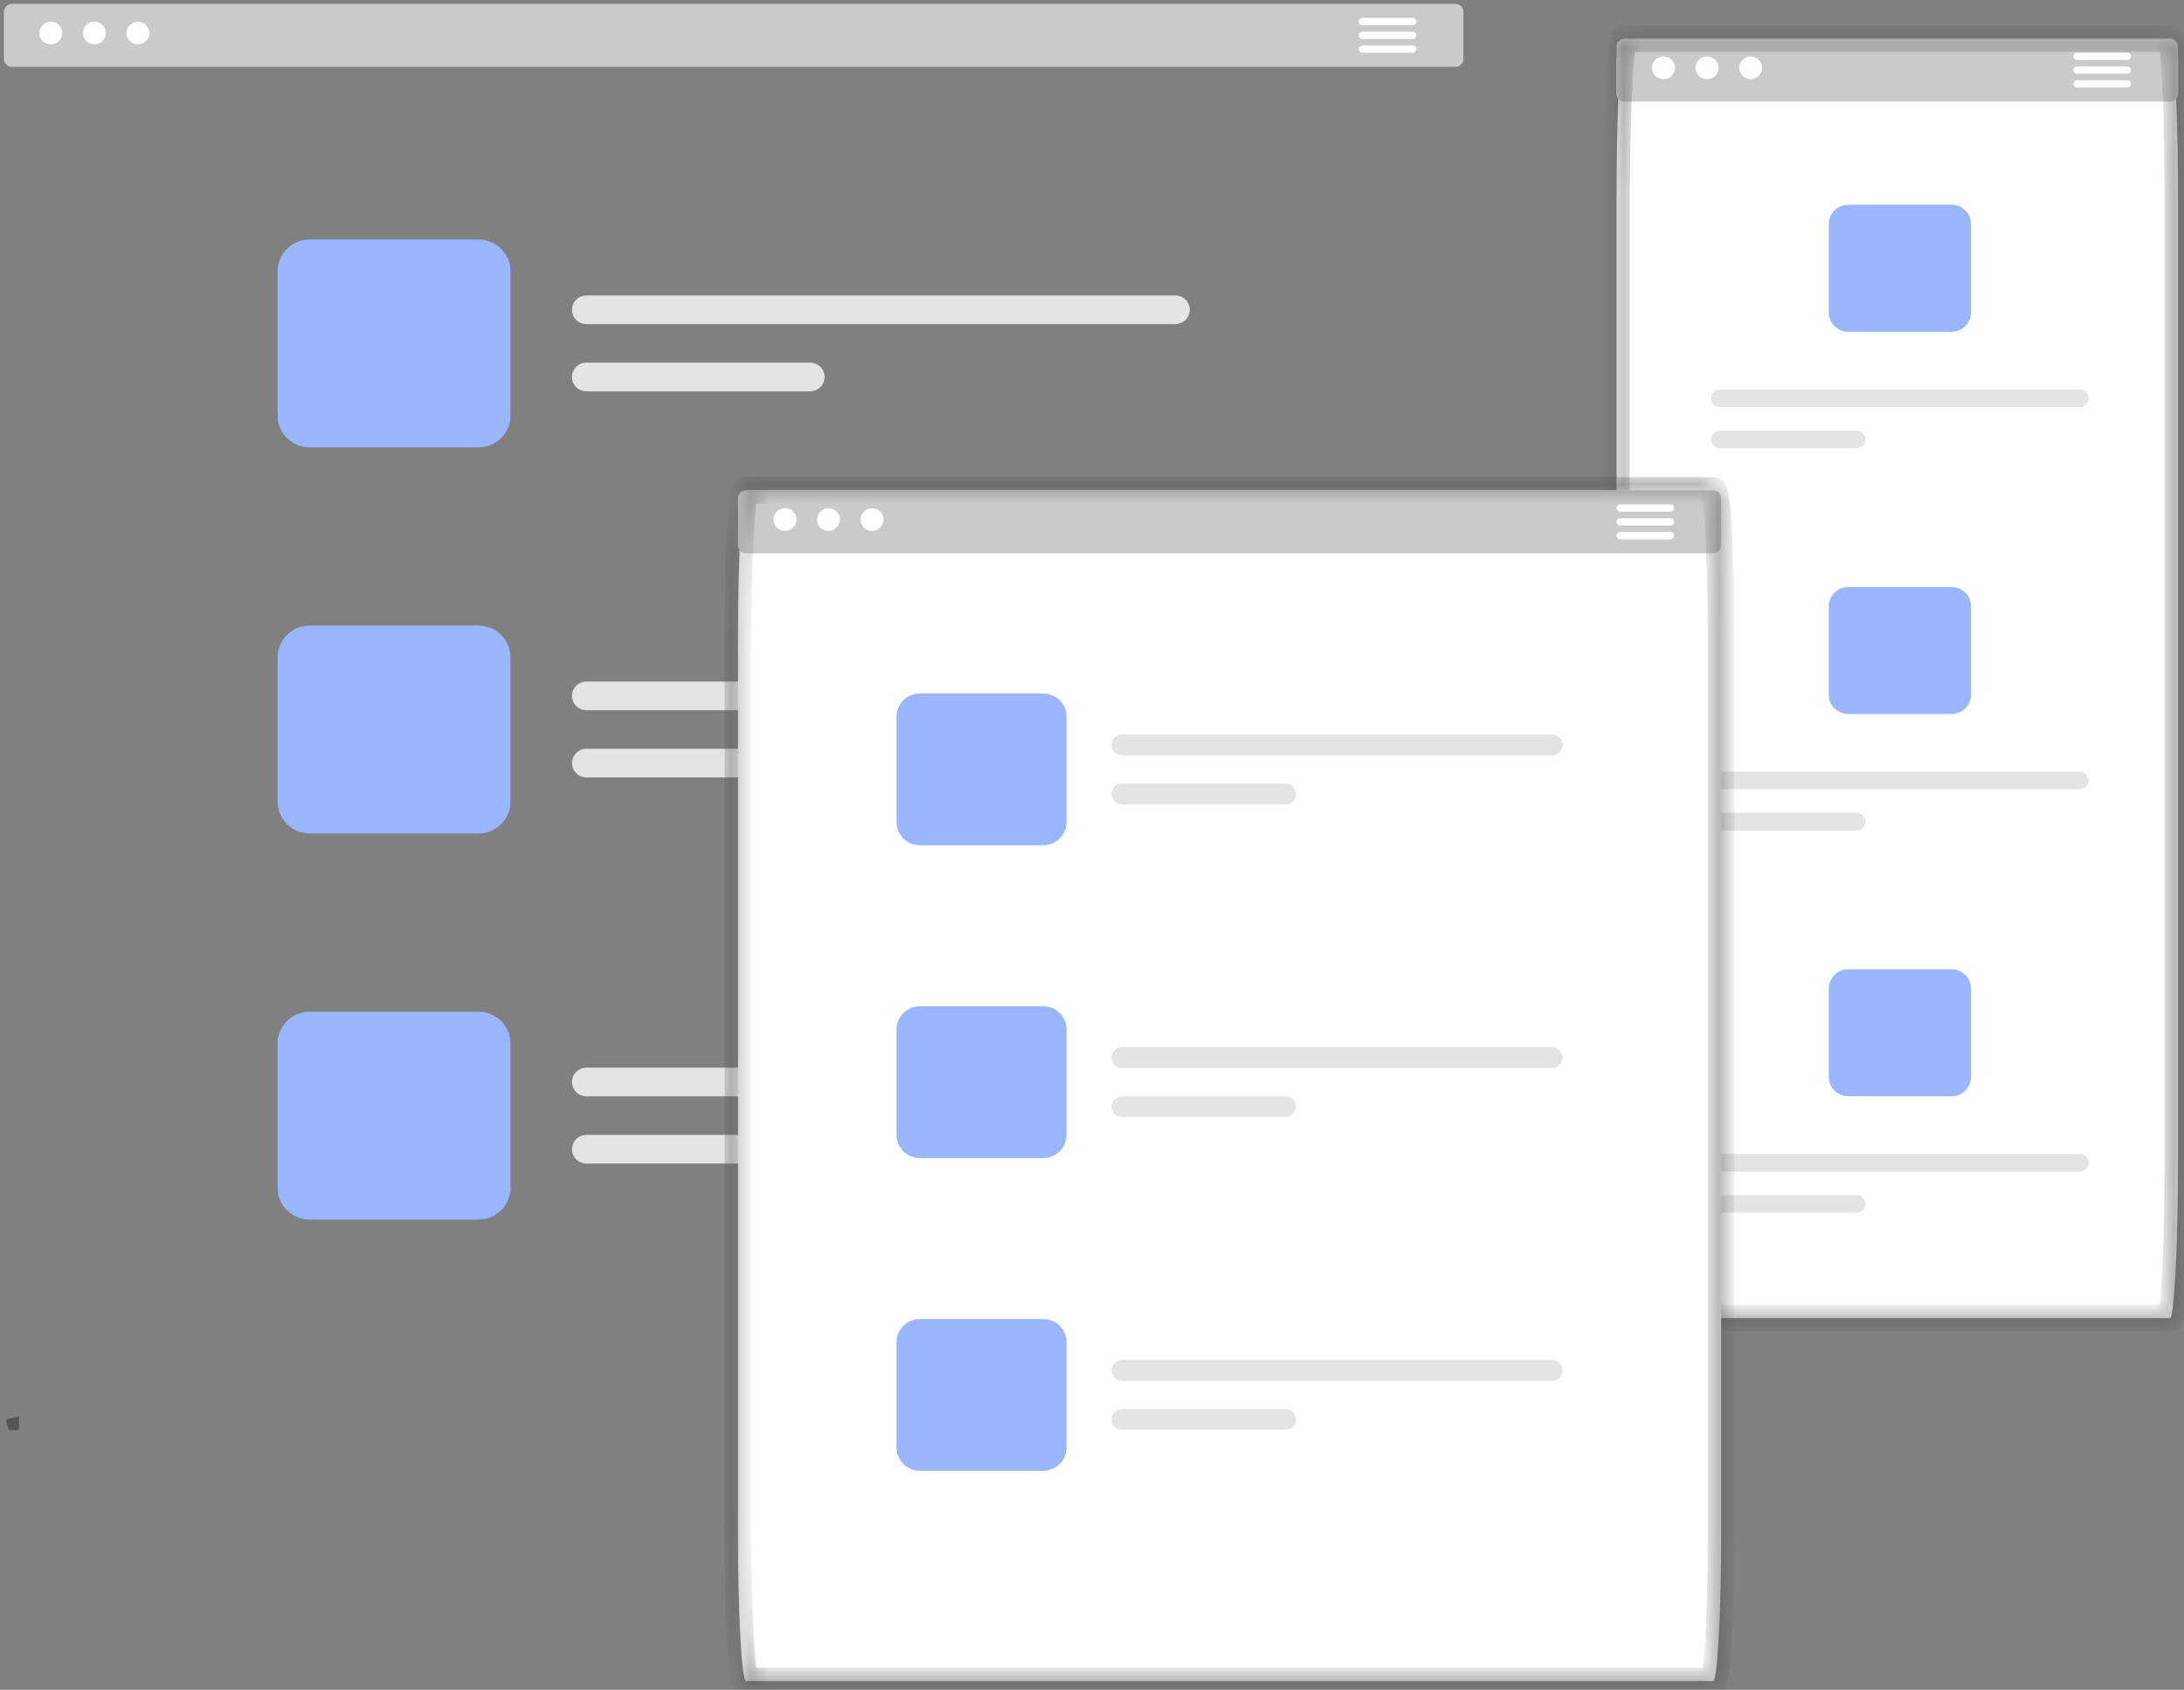 <svg width="115" height="89" viewBox="0 0 115 89" fill="none" xmlns="http://www.w3.org/2000/svg">
<rect x="0" y="0" width="115" height="89" fill="#808080" stroke="none"/>
<path d="M114.684 3.05H85.12V4.931C85.119 5.027 85.153 5.121 85.214 5.195C85.155 6.666 85.12 8.543 85.12 10.582V60.875C85.12 65.589 85.311 69.424 85.545 69.424H114.258C114.492 69.424 114.684 65.589 114.684 60.875V10.582C114.684 8.543 114.649 6.666 114.589 5.195C114.651 5.121 114.684 5.027 114.684 4.931L114.684 3.05Z" fill="white"/>
<path d="M114.258 2.033H85.545C85.433 2.033 85.325 2.078 85.245 2.157C85.165 2.236 85.12 2.343 85.12 2.454V4.931C85.119 5.027 85.153 5.121 85.214 5.196C85.254 5.244 85.305 5.284 85.362 5.311C85.419 5.338 85.482 5.352 85.545 5.352H114.258C114.321 5.352 114.384 5.338 114.441 5.311C114.499 5.284 114.549 5.244 114.589 5.196C114.651 5.121 114.684 5.027 114.684 4.931V2.454C114.683 2.343 114.638 2.236 114.559 2.157C114.479 2.078 114.371 2.033 114.258 2.033V2.033Z" fill="#CACACA"/>
<path d="M87.591 4.169C87.925 4.169 88.195 3.902 88.195 3.571C88.195 3.241 87.925 2.974 87.591 2.974C87.257 2.974 86.987 3.241 86.987 3.571C86.987 3.902 87.257 4.169 87.591 4.169Z" fill="white"/>
<path d="M89.885 4.169C90.219 4.169 90.49 3.902 90.49 3.571C90.49 3.241 90.219 2.974 89.885 2.974C89.552 2.974 89.281 3.241 89.281 3.571C89.281 3.902 89.552 4.169 89.885 4.169Z" fill="white"/>
<path d="M92.18 4.169C92.513 4.169 92.784 3.902 92.784 3.571C92.784 3.241 92.513 2.974 92.18 2.974C91.846 2.974 91.575 3.241 91.575 3.571C91.575 3.902 91.846 4.169 92.18 4.169Z" fill="white"/>
<path d="M112.011 2.774H109.369C109.317 2.775 109.267 2.795 109.231 2.831C109.194 2.868 109.174 2.916 109.173 2.968C109.173 2.997 109.18 3.026 109.194 3.051C109.21 3.084 109.234 3.111 109.265 3.131C109.296 3.15 109.332 3.161 109.369 3.161H112.011C112.048 3.161 112.084 3.151 112.115 3.131C112.147 3.112 112.172 3.084 112.188 3.051C112.2 3.025 112.207 2.996 112.206 2.968C112.206 2.942 112.201 2.917 112.191 2.894C112.181 2.87 112.167 2.849 112.149 2.831C112.131 2.813 112.109 2.799 112.085 2.789C112.062 2.779 112.036 2.774 112.011 2.774V2.774Z" fill="white"/>
<path d="M112.011 3.5H109.369C109.317 3.5 109.267 3.52 109.231 3.557C109.194 3.593 109.173 3.642 109.173 3.693C109.173 3.744 109.194 3.794 109.231 3.83C109.267 3.866 109.317 3.886 109.369 3.886H112.011C112.062 3.886 112.112 3.866 112.149 3.83C112.185 3.794 112.206 3.744 112.206 3.693C112.206 3.642 112.185 3.593 112.149 3.557C112.112 3.52 112.062 3.5 112.011 3.5V3.5Z" fill="white"/>
<path d="M112.011 4.226H109.369C109.317 4.226 109.267 4.246 109.231 4.282C109.194 4.318 109.173 4.368 109.173 4.419C109.173 4.47 109.194 4.519 109.231 4.555C109.267 4.592 109.317 4.612 109.369 4.612H112.011C112.062 4.612 112.112 4.592 112.149 4.555C112.185 4.519 112.206 4.47 112.206 4.419C112.206 4.368 112.185 4.318 112.149 4.282C112.112 4.246 112.062 4.226 112.011 4.226V4.226Z" fill="white"/>
<path d="M102.759 10.782H97.323C97.05 10.782 96.788 10.889 96.596 11.08C96.403 11.271 96.294 11.529 96.294 11.799V16.456C96.295 16.726 96.403 16.984 96.596 17.175C96.789 17.365 97.05 17.473 97.323 17.473H102.759C103.031 17.472 103.292 17.365 103.485 17.174C103.677 16.984 103.786 16.726 103.787 16.456V11.799C103.786 11.53 103.678 11.271 103.485 11.081C103.292 10.89 103.031 10.783 102.759 10.782Z" fill="#99B6FF"/>
<path d="M109.513 20.516H90.567C90.443 20.516 90.324 20.564 90.236 20.651C90.149 20.737 90.1 20.855 90.1 20.977C90.1 21.1 90.149 21.217 90.236 21.304C90.324 21.39 90.443 21.439 90.567 21.439H109.513C109.637 21.439 109.755 21.39 109.843 21.304C109.93 21.217 109.98 21.1 109.98 20.977C109.98 20.855 109.93 20.737 109.843 20.651C109.755 20.564 109.637 20.516 109.513 20.516V20.516Z" fill="#E4E4E4"/>
<path d="M97.763 22.68H90.567C90.443 22.68 90.324 22.728 90.236 22.815C90.149 22.901 90.1 23.019 90.1 23.141C90.1 23.264 90.149 23.381 90.236 23.468C90.324 23.554 90.443 23.603 90.567 23.603H97.763C97.886 23.603 98.005 23.554 98.093 23.468C98.18 23.381 98.229 23.264 98.229 23.141C98.229 23.019 98.18 22.901 98.093 22.815C98.005 22.728 97.886 22.68 97.763 22.68V22.68Z" fill="#E4E4E4"/>
<path d="M102.759 30.916H97.323C97.05 30.916 96.788 31.023 96.596 31.214C96.403 31.405 96.294 31.663 96.294 31.933V36.59C96.295 36.859 96.403 37.118 96.596 37.308C96.789 37.499 97.05 37.606 97.323 37.607H102.759C103.031 37.606 103.292 37.499 103.485 37.308C103.677 37.117 103.786 36.859 103.787 36.59V31.933C103.786 31.663 103.678 31.405 103.485 31.214C103.292 31.024 103.031 30.916 102.759 30.916Z" fill="#99B6FF"/>
<path d="M109.513 40.648H90.567C90.443 40.648 90.324 40.697 90.236 40.784C90.149 40.87 90.1 40.988 90.1 41.11C90.1 41.233 90.149 41.35 90.236 41.437C90.324 41.523 90.443 41.572 90.567 41.572H109.513C109.637 41.572 109.755 41.523 109.843 41.437C109.93 41.35 109.98 41.233 109.98 41.11C109.98 40.988 109.93 40.87 109.843 40.784C109.755 40.697 109.637 40.648 109.513 40.648V40.648Z" fill="#E4E4E4"/>
<path d="M97.763 42.812H90.567C90.443 42.812 90.324 42.861 90.236 42.948C90.149 43.034 90.1 43.152 90.1 43.274C90.1 43.397 90.149 43.514 90.236 43.601C90.324 43.687 90.443 43.736 90.567 43.736H97.763C97.886 43.736 98.005 43.687 98.093 43.601C98.18 43.514 98.229 43.397 98.229 43.274C98.229 43.152 98.18 43.034 98.093 42.948C98.005 42.861 97.886 42.812 97.763 42.812V42.812Z" fill="#E4E4E4"/>
<path d="M102.759 51.049H97.323C97.05 51.049 96.788 51.156 96.596 51.347C96.403 51.537 96.294 51.796 96.294 52.066V56.723C96.295 56.992 96.403 57.251 96.596 57.441C96.789 57.632 97.05 57.739 97.323 57.739H102.759C103.031 57.739 103.292 57.631 103.485 57.441C103.677 57.25 103.786 56.992 103.787 56.723V52.066C103.786 51.796 103.678 51.538 103.485 51.347C103.292 51.157 103.031 51.049 102.759 51.049V51.049Z" fill="#99B6FF"/>
<path d="M109.513 60.781H90.567C90.443 60.781 90.324 60.83 90.236 60.916C90.149 61.003 90.1 61.12 90.1 61.243C90.1 61.365 90.149 61.483 90.236 61.569C90.324 61.656 90.443 61.705 90.567 61.705H109.513C109.637 61.705 109.755 61.656 109.843 61.569C109.93 61.483 109.98 61.365 109.98 61.243C109.98 61.12 109.93 61.003 109.843 60.916C109.755 60.83 109.637 60.781 109.513 60.781V60.781Z" fill="#E4E4E4"/>
<path d="M97.763 62.946H90.567C90.443 62.946 90.324 62.995 90.236 63.081C90.149 63.168 90.1 63.285 90.1 63.408C90.1 63.53 90.149 63.648 90.236 63.734C90.324 63.821 90.443 63.87 90.567 63.87H97.763C97.886 63.87 98.005 63.821 98.093 63.734C98.18 63.648 98.229 63.53 98.229 63.408C98.229 63.285 98.18 63.168 98.093 63.081C98.005 62.995 97.886 62.946 97.763 62.946Z" fill="#E4E4E4"/>
<path d="M76.633 0.203H0.631C0.518 0.203 0.41 0.248 0.331 0.327C0.251 0.406 0.206 0.513 0.206 0.624V3.101C0.205 3.204 0.244 3.304 0.315 3.38C0.354 3.424 0.403 3.46 0.457 3.485C0.512 3.509 0.571 3.522 0.631 3.522H76.633C76.693 3.522 76.752 3.509 76.806 3.485C76.861 3.46 76.91 3.424 76.949 3.38C77.02 3.304 77.059 3.204 77.058 3.101V0.624C77.058 0.513 77.013 0.406 76.933 0.327C76.854 0.248 76.746 0.203 76.633 0.203V0.203Z" fill="#CACACA"/>
<path d="M2.677 2.339C3.011 2.339 3.281 2.072 3.281 1.741C3.281 1.411 3.011 1.144 2.677 1.144C2.343 1.144 2.073 1.411 2.073 1.741C2.073 2.072 2.343 2.339 2.677 2.339Z" fill="white"/>
<path d="M4.971 2.339C5.305 2.339 5.575 2.072 5.575 1.741C5.575 1.411 5.305 1.144 4.971 1.144C4.637 1.144 4.366 1.411 4.366 1.741C4.366 2.072 4.637 2.339 4.971 2.339Z" fill="white"/>
<path d="M7.265 2.339C7.599 2.339 7.87 2.072 7.87 1.741C7.87 1.411 7.599 1.144 7.265 1.144C6.931 1.144 6.661 1.411 6.661 1.741C6.661 2.072 6.931 2.339 7.265 2.339Z" fill="white"/>
<path d="M74.385 0.943H71.743C71.691 0.943 71.642 0.964 71.605 1C71.568 1.036 71.548 1.085 71.548 1.137C71.548 1.188 71.568 1.237 71.605 1.273C71.642 1.309 71.691 1.33 71.743 1.33H74.385C74.437 1.33 74.487 1.309 74.523 1.273C74.56 1.237 74.58 1.188 74.58 1.137C74.58 1.085 74.56 1.036 74.523 1C74.487 0.964 74.437 0.943 74.385 0.943Z" fill="white"/>
<path d="M74.385 1.67H71.743C71.691 1.67 71.642 1.69 71.605 1.727C71.568 1.763 71.548 1.812 71.548 1.863C71.548 1.914 71.568 1.964 71.605 2C71.642 2.036 71.691 2.056 71.743 2.056H74.385C74.437 2.056 74.487 2.036 74.523 2C74.56 1.964 74.58 1.914 74.58 1.863C74.58 1.812 74.56 1.763 74.523 1.727C74.487 1.69 74.437 1.67 74.385 1.67V1.67Z" fill="white"/>
<path d="M74.385 2.396H71.743C71.691 2.396 71.642 2.416 71.605 2.452C71.568 2.488 71.548 2.537 71.548 2.589C71.548 2.64 71.568 2.689 71.605 2.725C71.642 2.762 71.691 2.782 71.743 2.782H74.385C74.437 2.782 74.487 2.762 74.523 2.725C74.56 2.689 74.58 2.64 74.58 2.589C74.58 2.537 74.56 2.488 74.523 2.452C74.487 2.416 74.437 2.396 74.385 2.396V2.396Z" fill="white"/>
<path d="M25.197 12.613H16.302C15.856 12.614 15.429 12.789 15.114 13.101C14.798 13.413 14.621 13.836 14.62 14.277V21.897C14.621 22.338 14.798 22.761 15.114 23.073C15.429 23.384 15.856 23.56 16.302 23.56H25.197C25.642 23.56 26.07 23.384 26.385 23.073C26.701 22.761 26.878 22.338 26.878 21.897V14.277C26.878 13.836 26.701 13.413 26.385 13.101C26.07 12.789 25.642 12.614 25.197 12.613V12.613Z" fill="#99B6FF"/>
<path d="M61.883 15.56H30.882C30.679 15.56 30.485 15.639 30.342 15.781C30.198 15.922 30.118 16.115 30.118 16.315C30.118 16.515 30.198 16.708 30.342 16.849C30.485 16.991 30.679 17.071 30.882 17.071H61.883C62.085 17.071 62.279 16.991 62.423 16.849C62.566 16.708 62.647 16.515 62.647 16.315C62.647 16.115 62.566 15.922 62.423 15.781C62.279 15.639 62.085 15.56 61.883 15.56V15.56Z" fill="#E4E4E4"/>
<path d="M0.599 74.956L0.751 74.915V75.072H0.636C0.627 75.051 0.614 75.015 0.599 74.956Z" stroke="#555555" stroke-width="0.5"/>
<path d="M42.657 19.1H30.882C30.679 19.1 30.485 19.179 30.342 19.321C30.198 19.463 30.118 19.655 30.118 19.855C30.118 20.055 30.198 20.248 30.342 20.389C30.485 20.531 30.679 20.611 30.882 20.611H42.657C42.859 20.611 43.053 20.531 43.197 20.389C43.34 20.248 43.42 20.055 43.42 19.855C43.42 19.655 43.34 19.463 43.197 19.321C43.053 19.179 42.859 19.1 42.657 19.1V19.1Z" fill="#E4E4E4"/>
<path d="M25.197 32.949H16.302C15.856 32.95 15.429 33.125 15.114 33.437C14.798 33.749 14.621 34.172 14.62 34.613V42.233C14.621 42.674 14.798 43.097 15.114 43.408C15.429 43.72 15.856 43.896 16.302 43.896H25.197C25.642 43.896 26.07 43.72 26.385 43.408C26.701 43.097 26.878 42.674 26.878 42.233V34.613C26.878 34.172 26.701 33.749 26.385 33.437C26.07 33.125 25.642 32.95 25.197 32.949V32.949Z" fill="#99B6FF"/>
<mask id="path-30-inside-1_231_2227" fill="white">
<path d="M114.258 69.628H85.545C85.322 69.628 85.174 69.628 85.039 66.927C84.959 65.307 84.914 63.157 84.914 60.875V10.583C84.914 8.612 84.948 6.695 85.009 5.188C85.047 4.282 85.091 3.557 85.139 3.032C85.234 2.004 85.323 1.83 85.545 1.83H114.258C114.48 1.83 114.57 2.004 114.664 3.032C114.712 3.559 114.756 4.284 114.794 5.187L114.794 5.188C114.855 6.694 114.889 8.61 114.889 10.583V60.875C114.889 63.158 114.845 65.307 114.764 66.927C114.629 69.628 114.482 69.628 114.258 69.628ZM85.662 69.221H114.141C114.29 68.665 114.478 65.648 114.478 60.875V10.583C114.478 8.615 114.444 6.705 114.383 5.204H114.383C114.346 4.308 114.302 3.589 114.255 3.069C114.236 2.789 114.198 2.511 114.139 2.237H85.664C85.606 2.511 85.567 2.789 85.549 3.069C85.501 3.587 85.458 4.306 85.42 5.204C85.359 6.706 85.325 8.617 85.325 10.583V60.875C85.325 65.648 85.513 68.665 85.662 69.221Z"/>
</mask>
<path d="M85.039 66.927L85.539 66.903L85.539 66.903L85.039 66.927ZM85.009 5.188L84.509 5.166L84.509 5.167L85.009 5.188ZM85.139 3.032L84.641 2.986L84.641 2.986L85.139 3.032ZM114.664 3.032L115.162 2.986L115.162 2.986L114.664 3.032ZM114.794 5.187L114.295 5.208L114.296 5.229L114.298 5.25L114.794 5.187ZM114.794 5.188L115.294 5.167L115.293 5.146L115.29 5.125L114.794 5.188ZM114.764 66.927L114.265 66.903L114.265 66.903L114.764 66.927ZM85.662 69.221L85.179 69.35L85.278 69.721H85.662V69.221ZM114.141 69.221V69.721H114.525L114.624 69.35L114.141 69.221ZM114.383 5.204L114.883 5.184L114.864 4.704H114.383V5.204ZM114.383 5.204L113.884 5.225L113.904 5.704H114.383V5.204ZM114.255 3.069L113.756 3.101L113.757 3.114L114.255 3.069ZM114.139 2.237L114.628 2.132L114.544 1.737H114.139V2.237ZM85.664 2.237V1.737H85.26L85.175 2.132L85.664 2.237ZM85.549 3.069L86.047 3.114L86.047 3.101L85.549 3.069ZM85.42 5.204L84.92 5.183L84.92 5.184L85.42 5.204ZM114.258 69.128H85.545V70.128H114.258V69.128ZM85.545 69.128C85.473 69.128 85.612 69.113 85.723 69.212C85.798 69.279 85.782 69.328 85.745 69.173C85.676 68.889 85.606 68.262 85.539 66.903L84.54 66.952C84.607 68.293 84.678 69.017 84.773 69.408C84.817 69.59 84.889 69.808 85.058 69.959C85.265 70.143 85.506 70.128 85.545 70.128V69.128ZM85.539 66.903C85.459 65.293 85.414 63.152 85.414 60.875H84.414C84.414 63.163 84.459 65.321 84.54 66.952L85.539 66.903ZM85.414 60.875V10.583H84.414V60.875H85.414ZM85.414 10.583C85.414 8.616 85.448 6.707 85.508 5.208L84.509 5.167C84.448 6.684 84.414 8.607 84.414 10.583H85.414ZM85.508 5.209C85.546 4.307 85.59 3.591 85.637 3.078L84.641 2.986C84.592 3.523 84.548 4.258 84.509 5.166L85.508 5.209ZM85.637 3.078C85.685 2.553 85.728 2.317 85.765 2.215C85.781 2.171 85.774 2.216 85.711 2.266C85.634 2.326 85.558 2.33 85.545 2.33V1.33C85.422 1.33 85.251 1.356 85.092 1.48C84.947 1.595 84.87 1.748 84.824 1.876C84.737 2.118 84.687 2.483 84.641 2.986L85.637 3.078ZM85.545 2.33H114.258V1.33H85.545V2.33ZM114.258 2.33C114.245 2.33 114.169 2.326 114.092 2.266C114.029 2.216 114.022 2.171 114.038 2.215C114.075 2.317 114.118 2.553 114.166 3.078L115.162 2.986C115.116 2.483 115.066 2.118 114.979 1.876C114.933 1.748 114.856 1.595 114.711 1.48C114.552 1.356 114.382 1.33 114.258 1.33V2.33ZM114.166 3.077C114.213 3.593 114.257 4.309 114.295 5.208L115.294 5.166C115.256 4.26 115.211 3.525 115.162 2.986L114.166 3.077ZM114.298 5.25L114.298 5.25L115.29 5.125L115.29 5.125L114.298 5.25ZM114.295 5.208C114.355 6.706 114.389 8.615 114.389 10.583H115.389C115.389 8.605 115.355 6.682 115.294 5.167L114.295 5.208ZM114.389 10.583V60.875H115.389V10.583H114.389ZM114.389 60.875C114.389 63.152 114.345 65.293 114.265 66.903L115.263 66.952C115.345 65.321 115.389 63.163 115.389 60.875H114.389ZM114.265 66.903C114.197 68.262 114.127 68.889 114.058 69.173C114.021 69.328 114.005 69.279 114.08 69.212C114.192 69.113 114.33 69.128 114.258 69.128V70.128C114.297 70.128 114.538 70.143 114.745 69.959C114.915 69.808 114.986 69.59 115.03 69.408C115.125 69.016 115.197 68.293 115.263 66.952L114.265 66.903ZM85.662 69.721H114.141V68.721H85.662V69.721ZM114.624 69.35C114.674 69.163 114.717 68.827 114.755 68.398C114.794 67.953 114.832 67.367 114.865 66.653C114.931 65.223 114.978 63.267 114.978 60.875H113.978C113.978 63.255 113.931 65.195 113.866 66.606C113.833 67.312 113.796 67.883 113.758 68.31C113.719 68.751 113.682 69.001 113.658 69.092L114.624 69.35ZM114.978 60.875V10.583H113.978V60.875H114.978ZM114.978 10.583C114.978 8.61 114.944 6.693 114.883 5.184L113.884 5.225C113.944 6.717 113.978 8.62 113.978 10.583H114.978ZM114.383 4.704H114.383V5.704H114.383V4.704ZM114.883 5.183C114.845 4.283 114.801 3.556 114.753 3.023L113.757 3.114C113.803 3.623 113.846 4.332 113.884 5.225L114.883 5.183ZM114.754 3.036C114.734 2.732 114.692 2.43 114.628 2.132L113.65 2.341C113.704 2.592 113.739 2.846 113.756 3.101L114.754 3.036ZM114.139 1.737H85.664V2.737H114.139V1.737ZM85.175 2.132C85.112 2.43 85.07 2.732 85.05 3.036L86.047 3.101C86.064 2.846 86.1 2.592 86.153 2.341L85.175 2.132ZM85.051 3.023C85.002 3.554 84.958 4.281 84.92 5.183L85.919 5.225C85.957 4.33 86 3.621 86.046 3.114L85.051 3.023ZM84.92 5.184C84.859 6.695 84.825 8.612 84.825 10.583H85.825C85.825 8.622 85.859 6.718 85.919 5.225L84.92 5.184ZM84.825 10.583V60.875H85.825V10.583H84.825ZM84.825 60.875C84.825 63.267 84.872 65.223 84.938 66.653C84.971 67.367 85.009 67.953 85.049 68.398C85.087 68.827 85.129 69.163 85.179 69.35L86.145 69.092C86.121 69.001 86.084 68.751 86.045 68.31C86.007 67.883 85.97 67.312 85.937 66.606C85.872 65.195 85.825 63.255 85.825 60.875H84.825Z" fill="#555555" mask="url(#path-30-inside-1_231_2227)"/>
<path d="M61.883 35.895H30.882C30.679 35.895 30.485 35.975 30.342 36.117C30.198 36.258 30.118 36.451 30.118 36.651C30.118 36.851 30.198 37.044 30.342 37.185C30.485 37.327 30.679 37.407 30.882 37.407H61.883C62.085 37.407 62.279 37.327 62.423 37.185C62.566 37.044 62.647 36.851 62.647 36.651C62.647 36.451 62.566 36.258 62.423 36.117C62.279 35.975 62.085 35.895 61.883 35.895V35.895Z" fill="#E4E4E4"/>
<path d="M42.657 39.437H30.882C30.679 39.437 30.485 39.516 30.342 39.658C30.198 39.8 30.118 39.992 30.118 40.192C30.118 40.392 30.198 40.585 30.342 40.726C30.485 40.868 30.679 40.947 30.882 40.947H42.657C42.859 40.947 43.053 40.868 43.197 40.726C43.34 40.585 43.42 40.392 43.42 40.192C43.42 39.992 43.34 39.8 43.197 39.658C43.053 39.516 42.859 39.437 42.657 39.437V39.437Z" fill="#E4E4E4"/>
<path d="M25.197 53.286H16.302C15.856 53.287 15.429 53.462 15.114 53.774C14.798 54.086 14.621 54.509 14.62 54.95V62.57C14.621 63.011 14.798 63.434 15.114 63.745C15.429 64.057 15.856 64.233 16.302 64.233H25.197C25.642 64.233 26.07 64.057 26.385 63.745C26.701 63.434 26.878 63.011 26.878 62.57V54.95C26.878 54.509 26.701 54.086 26.385 53.774C26.07 53.462 25.642 53.287 25.197 53.286V53.286Z" fill="#99B6FF"/>
<path d="M61.883 56.232H30.882C30.679 56.232 30.485 56.312 30.342 56.454C30.198 56.595 30.118 56.788 30.118 56.988C30.118 57.188 30.198 57.38 30.342 57.522C30.485 57.664 30.679 57.743 30.882 57.743H61.883C62.085 57.743 62.279 57.664 62.423 57.522C62.566 57.38 62.647 57.188 62.647 56.988C62.647 56.788 62.566 56.595 62.423 56.454C62.279 56.312 62.085 56.232 61.883 56.232V56.232Z" fill="#E4E4E4"/>
<path d="M42.657 59.773H30.882C30.679 59.773 30.485 59.853 30.342 59.995C30.198 60.136 30.118 60.329 30.118 60.529C30.118 60.729 30.198 60.922 30.342 61.063C30.485 61.205 30.679 61.284 30.882 61.284H42.657C42.859 61.284 43.053 61.205 43.197 61.063C43.34 60.922 43.42 60.729 43.42 60.529C43.42 60.329 43.34 60.136 43.197 59.995C43.053 59.853 42.859 59.773 42.657 59.773V59.773Z" fill="#E4E4E4"/>
<path d="M90.203 88.541H39.285C39.051 88.541 38.86 84.972 38.86 80.585V33.783C38.86 29.396 39.051 25.827 39.285 25.827H90.203C90.438 25.827 90.629 29.396 90.629 33.783V80.585C90.629 84.972 90.438 88.541 90.203 88.541Z" fill="white"/>
<path d="M90.203 29.146H39.285C39.173 29.146 39.064 29.102 38.985 29.023C38.905 28.944 38.86 28.837 38.86 28.725V26.248C38.86 26.137 38.905 26.03 38.985 25.951C39.064 25.872 39.173 25.827 39.285 25.827H90.203C90.316 25.827 90.424 25.872 90.504 25.951C90.584 26.03 90.629 26.137 90.629 26.248V28.725C90.629 28.837 90.584 28.944 90.504 29.023C90.424 29.102 90.316 29.146 90.203 29.146V29.146Z" fill="#CACACA"/>
<path d="M41.33 27.963C41.664 27.963 41.935 27.696 41.935 27.365C41.935 27.035 41.664 26.768 41.33 26.768C40.996 26.768 40.726 27.035 40.726 27.365C40.726 27.696 40.996 27.963 41.33 27.963Z" fill="white"/>
<path d="M43.624 27.963C43.958 27.963 44.229 27.696 44.229 27.365C44.229 27.035 43.958 26.768 43.624 26.768C43.291 26.768 43.02 27.035 43.02 27.365C43.02 27.696 43.291 27.963 43.624 27.963Z" fill="white"/>
<path d="M45.919 27.963C46.252 27.963 46.523 27.696 46.523 27.365C46.523 27.035 46.252 26.768 45.919 26.768C45.585 26.768 45.314 27.035 45.314 27.365C45.314 27.696 45.585 27.963 45.919 27.963Z" fill="white"/>
<path d="M87.955 26.953H85.314C85.262 26.953 85.212 26.933 85.175 26.897C85.138 26.86 85.118 26.811 85.118 26.76C85.118 26.709 85.138 26.659 85.175 26.623C85.212 26.587 85.262 26.566 85.314 26.566H87.955C88.007 26.567 88.057 26.587 88.093 26.623C88.13 26.66 88.15 26.709 88.15 26.76C88.15 26.811 88.13 26.86 88.093 26.897C88.057 26.933 88.007 26.953 87.955 26.953Z" fill="white"/>
<path d="M87.955 27.68H85.314C85.262 27.68 85.212 27.66 85.175 27.623C85.138 27.587 85.118 27.538 85.118 27.486C85.118 27.435 85.138 27.386 85.175 27.35C85.212 27.313 85.262 27.293 85.314 27.293H87.955C88.007 27.293 88.057 27.313 88.094 27.35C88.13 27.386 88.151 27.435 88.151 27.486C88.151 27.538 88.13 27.587 88.094 27.623C88.057 27.66 88.007 27.68 87.955 27.68V27.68Z" fill="white"/>
<path d="M87.955 28.406H85.314C85.262 28.406 85.212 28.385 85.175 28.349C85.138 28.313 85.118 28.263 85.118 28.212C85.118 28.161 85.138 28.111 85.175 28.075C85.212 28.039 85.262 28.019 85.314 28.019H87.955C88.007 28.019 88.057 28.039 88.093 28.076C88.13 28.112 88.15 28.161 88.15 28.212C88.15 28.263 88.13 28.312 88.093 28.349C88.057 28.385 88.007 28.405 87.955 28.406V28.406Z" fill="white"/>
<path d="M54.932 44.519H48.436C48.111 44.519 47.798 44.391 47.568 44.163C47.338 43.935 47.208 43.626 47.208 43.304V37.739C47.208 37.417 47.338 37.108 47.568 36.881C47.798 36.653 48.111 36.525 48.436 36.524H54.932C55.258 36.525 55.57 36.653 55.8 36.881C56.03 37.108 56.16 37.417 56.16 37.739V43.304C56.16 43.626 56.03 43.935 55.8 44.163C55.57 44.391 55.258 44.519 54.932 44.519Z" fill="#99B6FF"/>
<path d="M81.723 39.781H59.084C58.936 39.781 58.794 39.723 58.69 39.619C58.585 39.516 58.526 39.376 58.526 39.229C58.526 39.083 58.585 38.943 58.69 38.839C58.794 38.736 58.936 38.678 59.084 38.678H81.723C81.871 38.678 82.013 38.736 82.117 38.839C82.222 38.943 82.281 39.083 82.281 39.229C82.281 39.376 82.222 39.516 82.117 39.619C82.013 39.723 81.871 39.781 81.723 39.781V39.781Z" fill="#E4E4E4"/>
<path d="M67.683 42.367H59.084C58.936 42.367 58.794 42.309 58.69 42.205C58.585 42.102 58.526 41.962 58.526 41.815C58.526 41.669 58.585 41.529 58.69 41.425C58.794 41.322 58.936 41.264 59.084 41.264H67.683C67.756 41.264 67.829 41.278 67.896 41.305C67.964 41.333 68.026 41.374 68.078 41.425C68.13 41.476 68.171 41.537 68.199 41.604C68.227 41.671 68.241 41.743 68.241 41.815C68.241 41.888 68.227 41.96 68.199 42.027C68.171 42.094 68.13 42.154 68.078 42.206C68.026 42.257 67.964 42.298 67.896 42.325C67.829 42.353 67.756 42.367 67.683 42.367Z" fill="#E4E4E4"/>
<path d="M54.932 60.992H48.436C48.111 60.991 47.798 60.863 47.568 60.636C47.338 60.408 47.208 60.099 47.208 59.777V54.212C47.208 53.89 47.338 53.581 47.568 53.353C47.798 53.126 48.111 52.997 48.436 52.997H54.932C55.258 52.997 55.57 53.126 55.8 53.353C56.03 53.581 56.16 53.89 56.16 54.212V59.777C56.16 60.099 56.03 60.408 55.8 60.636C55.57 60.863 55.258 60.991 54.932 60.992V60.992Z" fill="#99B6FF"/>
<path d="M81.723 56.254H59.084C58.936 56.254 58.794 56.196 58.69 56.092C58.585 55.989 58.526 55.848 58.526 55.702C58.526 55.556 58.585 55.415 58.69 55.312C58.794 55.209 58.936 55.15 59.084 55.15H81.723C81.871 55.15 82.013 55.209 82.117 55.312C82.222 55.415 82.281 55.556 82.281 55.702C82.281 55.848 82.222 55.989 82.117 56.092C82.013 56.196 81.871 56.254 81.723 56.254V56.254Z" fill="#E4E4E4"/>
<path d="M67.683 58.84H59.084C58.936 58.84 58.794 58.781 58.69 58.678C58.585 58.575 58.526 58.434 58.526 58.288C58.526 58.142 58.585 58.001 58.69 57.898C58.794 57.794 58.936 57.736 59.084 57.736H67.683C67.756 57.736 67.829 57.75 67.896 57.778C67.964 57.806 68.026 57.846 68.078 57.898C68.13 57.949 68.171 58.01 68.199 58.077C68.227 58.144 68.241 58.215 68.241 58.288C68.241 58.361 68.227 58.432 68.199 58.499C68.171 58.566 68.13 58.627 68.078 58.678C68.026 58.73 67.964 58.77 67.896 58.798C67.829 58.825 67.756 58.84 67.683 58.84V58.84Z" fill="#E4E4E4"/>
<path d="M54.932 77.464H48.436C48.111 77.464 47.798 77.336 47.568 77.108C47.338 76.88 47.208 76.572 47.208 76.249V70.685C47.208 70.363 47.338 70.054 47.568 69.826C47.798 69.598 48.111 69.47 48.436 69.47H54.932C55.258 69.47 55.57 69.598 55.8 69.826C56.03 70.054 56.16 70.363 56.16 70.685V76.249C56.16 76.572 56.03 76.88 55.8 77.108C55.57 77.336 55.258 77.464 54.932 77.464Z" fill="#99B6FF"/>
<path d="M81.723 72.726H59.084C58.936 72.726 58.794 72.668 58.69 72.565C58.585 72.461 58.526 72.321 58.526 72.175C58.526 72.028 58.585 71.888 58.69 71.785C58.794 71.681 58.936 71.623 59.084 71.623H81.723C81.871 71.623 82.013 71.681 82.117 71.785C82.222 71.888 82.281 72.028 82.281 72.175C82.281 72.321 82.222 72.461 82.117 72.565C82.013 72.668 81.871 72.726 81.723 72.726Z" fill="#E4E4E4"/>
<path d="M67.683 75.312H59.084C58.936 75.312 58.794 75.254 58.69 75.151C58.585 75.047 58.526 74.907 58.526 74.761C58.526 74.614 58.585 74.474 58.69 74.371C58.794 74.267 58.936 74.209 59.084 74.209H67.683C67.756 74.209 67.829 74.223 67.896 74.251C67.964 74.278 68.026 74.319 68.078 74.37C68.13 74.421 68.171 74.482 68.199 74.549C68.227 74.616 68.241 74.688 68.241 74.761C68.241 74.833 68.227 74.905 68.199 74.972C68.171 75.039 68.13 75.1 68.078 75.151C68.026 75.202 67.964 75.243 67.896 75.27C67.829 75.298 67.756 75.312 67.683 75.312V75.312Z" fill="#E4E4E4"/>
<mask id="path-54-inside-2_231_2227" fill="white">
<path d="M90.203 88.745H39.285C39.07 88.745 38.914 88.745 38.779 86.219C38.699 84.711 38.654 82.71 38.654 80.585V33.784C38.654 31.658 38.699 29.657 38.779 28.15C38.914 25.624 39.07 25.624 39.285 25.624H90.203C90.418 25.624 90.574 25.624 90.709 28.15C90.79 29.657 90.834 31.658 90.834 33.784V80.585C90.834 82.71 90.79 84.711 90.709 86.219C90.574 88.745 90.418 88.745 90.203 88.745ZM39.399 88.338H90.089C90.237 87.811 90.423 85.004 90.423 80.585V33.784C90.423 29.365 90.237 26.558 90.089 26.031H39.399C39.252 26.558 39.065 29.365 39.065 33.784V80.585C39.065 85.004 39.252 87.811 39.399 88.338Z"/>
</mask>
<path d="M38.779 86.219L39.279 86.192L39.279 86.192L38.779 86.219ZM38.779 28.15L39.279 28.176L39.279 28.176L38.779 28.15ZM90.709 28.15L90.21 28.176L90.21 28.176L90.709 28.15ZM90.709 86.219L90.21 86.192L90.21 86.192L90.709 86.219ZM39.399 88.338L38.918 88.473L39.02 88.838H39.399V88.338ZM90.089 88.338V88.838H90.469L90.571 88.473L90.089 88.338ZM90.089 26.031L90.571 25.896L90.469 25.531H90.089V26.031ZM39.399 26.031V25.531H39.02L38.918 25.896L39.399 26.031ZM39.065 80.585L39.565 80.585V80.585H39.065ZM90.203 88.245H39.285V89.245H90.203V88.245ZM39.285 88.245C39.216 88.245 39.347 88.231 39.456 88.322C39.535 88.388 39.523 88.442 39.486 88.302C39.418 88.044 39.347 87.464 39.279 86.192L38.28 86.246C38.347 87.499 38.421 88.182 38.519 88.556C38.565 88.732 38.64 88.943 38.813 89.088C39.016 89.259 39.247 89.245 39.285 89.245V88.245ZM39.279 86.192C39.199 84.696 39.154 82.705 39.154 80.585H38.154C38.154 82.716 38.199 84.726 38.28 86.246L39.279 86.192ZM39.154 80.585V33.784H38.154V80.585H39.154ZM39.154 33.784C39.154 31.664 39.199 29.672 39.279 28.176L38.28 28.123C38.199 29.642 38.154 31.653 38.154 33.784H39.154ZM39.279 28.176C39.347 26.904 39.418 26.325 39.486 26.067C39.523 25.927 39.535 25.98 39.456 26.046C39.347 26.138 39.216 26.124 39.285 26.124V25.124C39.247 25.124 39.016 25.11 38.813 25.281C38.64 25.426 38.565 25.637 38.519 25.813C38.421 26.186 38.347 26.869 38.28 28.123L39.279 28.176ZM39.285 26.124H90.203V25.124H39.285V26.124ZM90.203 26.124C90.273 26.124 90.142 26.138 90.032 26.046C89.954 25.98 89.966 25.927 90.003 26.067C90.07 26.325 90.142 26.904 90.21 28.176L91.209 28.123C91.141 26.869 91.068 26.186 90.97 25.813C90.924 25.637 90.848 25.426 90.675 25.281C90.472 25.11 90.241 25.124 90.203 25.124V26.124ZM90.21 28.176C90.29 29.672 90.334 31.664 90.334 33.784H91.334C91.334 31.653 91.29 29.642 91.209 28.123L90.21 28.176ZM90.334 33.784V80.585H91.334V33.784H90.334ZM90.334 80.585C90.334 82.705 90.29 84.696 90.21 86.192L91.209 86.246C91.29 84.726 91.334 82.716 91.334 80.585H90.334ZM90.21 86.192C90.142 87.464 90.07 88.044 90.003 88.302C89.966 88.442 89.954 88.388 90.032 88.322C90.142 88.231 90.273 88.245 90.203 88.245V89.245C90.241 89.245 90.472 89.259 90.675 89.088C90.848 88.943 90.924 88.732 90.97 88.556C91.068 88.182 91.141 87.499 91.209 86.246L90.21 86.192ZM39.399 88.838H90.089V87.838H39.399V88.838ZM90.571 88.473C90.622 88.291 90.664 87.973 90.701 87.572C90.741 87.156 90.778 86.61 90.811 85.945C90.876 84.616 90.923 82.801 90.923 80.585H89.923C89.923 82.788 89.877 84.586 89.812 85.896C89.78 86.552 89.743 87.082 89.706 87.479C89.667 87.891 89.631 88.121 89.608 88.203L90.571 88.473ZM90.923 80.585V33.784H89.923V80.585H90.923ZM90.923 33.784C90.923 31.568 90.876 29.753 90.811 28.423C90.778 27.759 90.741 27.212 90.701 26.796C90.664 26.395 90.622 26.077 90.571 25.896L89.608 26.166C89.631 26.247 89.667 26.478 89.706 26.89C89.743 27.286 89.78 27.817 89.812 28.472C89.877 29.783 89.923 31.581 89.923 33.784H90.923ZM90.089 25.531H39.399V26.531H90.089V25.531ZM38.918 25.896C38.867 26.077 38.825 26.395 38.787 26.796C38.748 27.212 38.71 27.759 38.678 28.423C38.612 29.753 38.565 31.568 38.565 33.784H39.565C39.565 31.581 39.612 29.782 39.676 28.472C39.709 27.817 39.745 27.286 39.783 26.89C39.821 26.478 39.858 26.247 39.881 26.166L38.918 25.896ZM38.565 33.784V80.585H39.565V33.784H38.565ZM38.565 80.585C38.565 82.801 38.612 84.616 38.678 85.945C38.71 86.61 38.748 87.156 38.787 87.572C38.825 87.973 38.867 88.291 38.918 88.473L39.881 88.203C39.858 88.121 39.821 87.891 39.783 87.479C39.745 87.082 39.709 86.552 39.676 85.896C39.612 84.586 39.565 82.788 39.565 80.585L38.565 80.585Z" fill="#555555" mask="url(#path-54-inside-2_231_2227)"/>
</svg>
